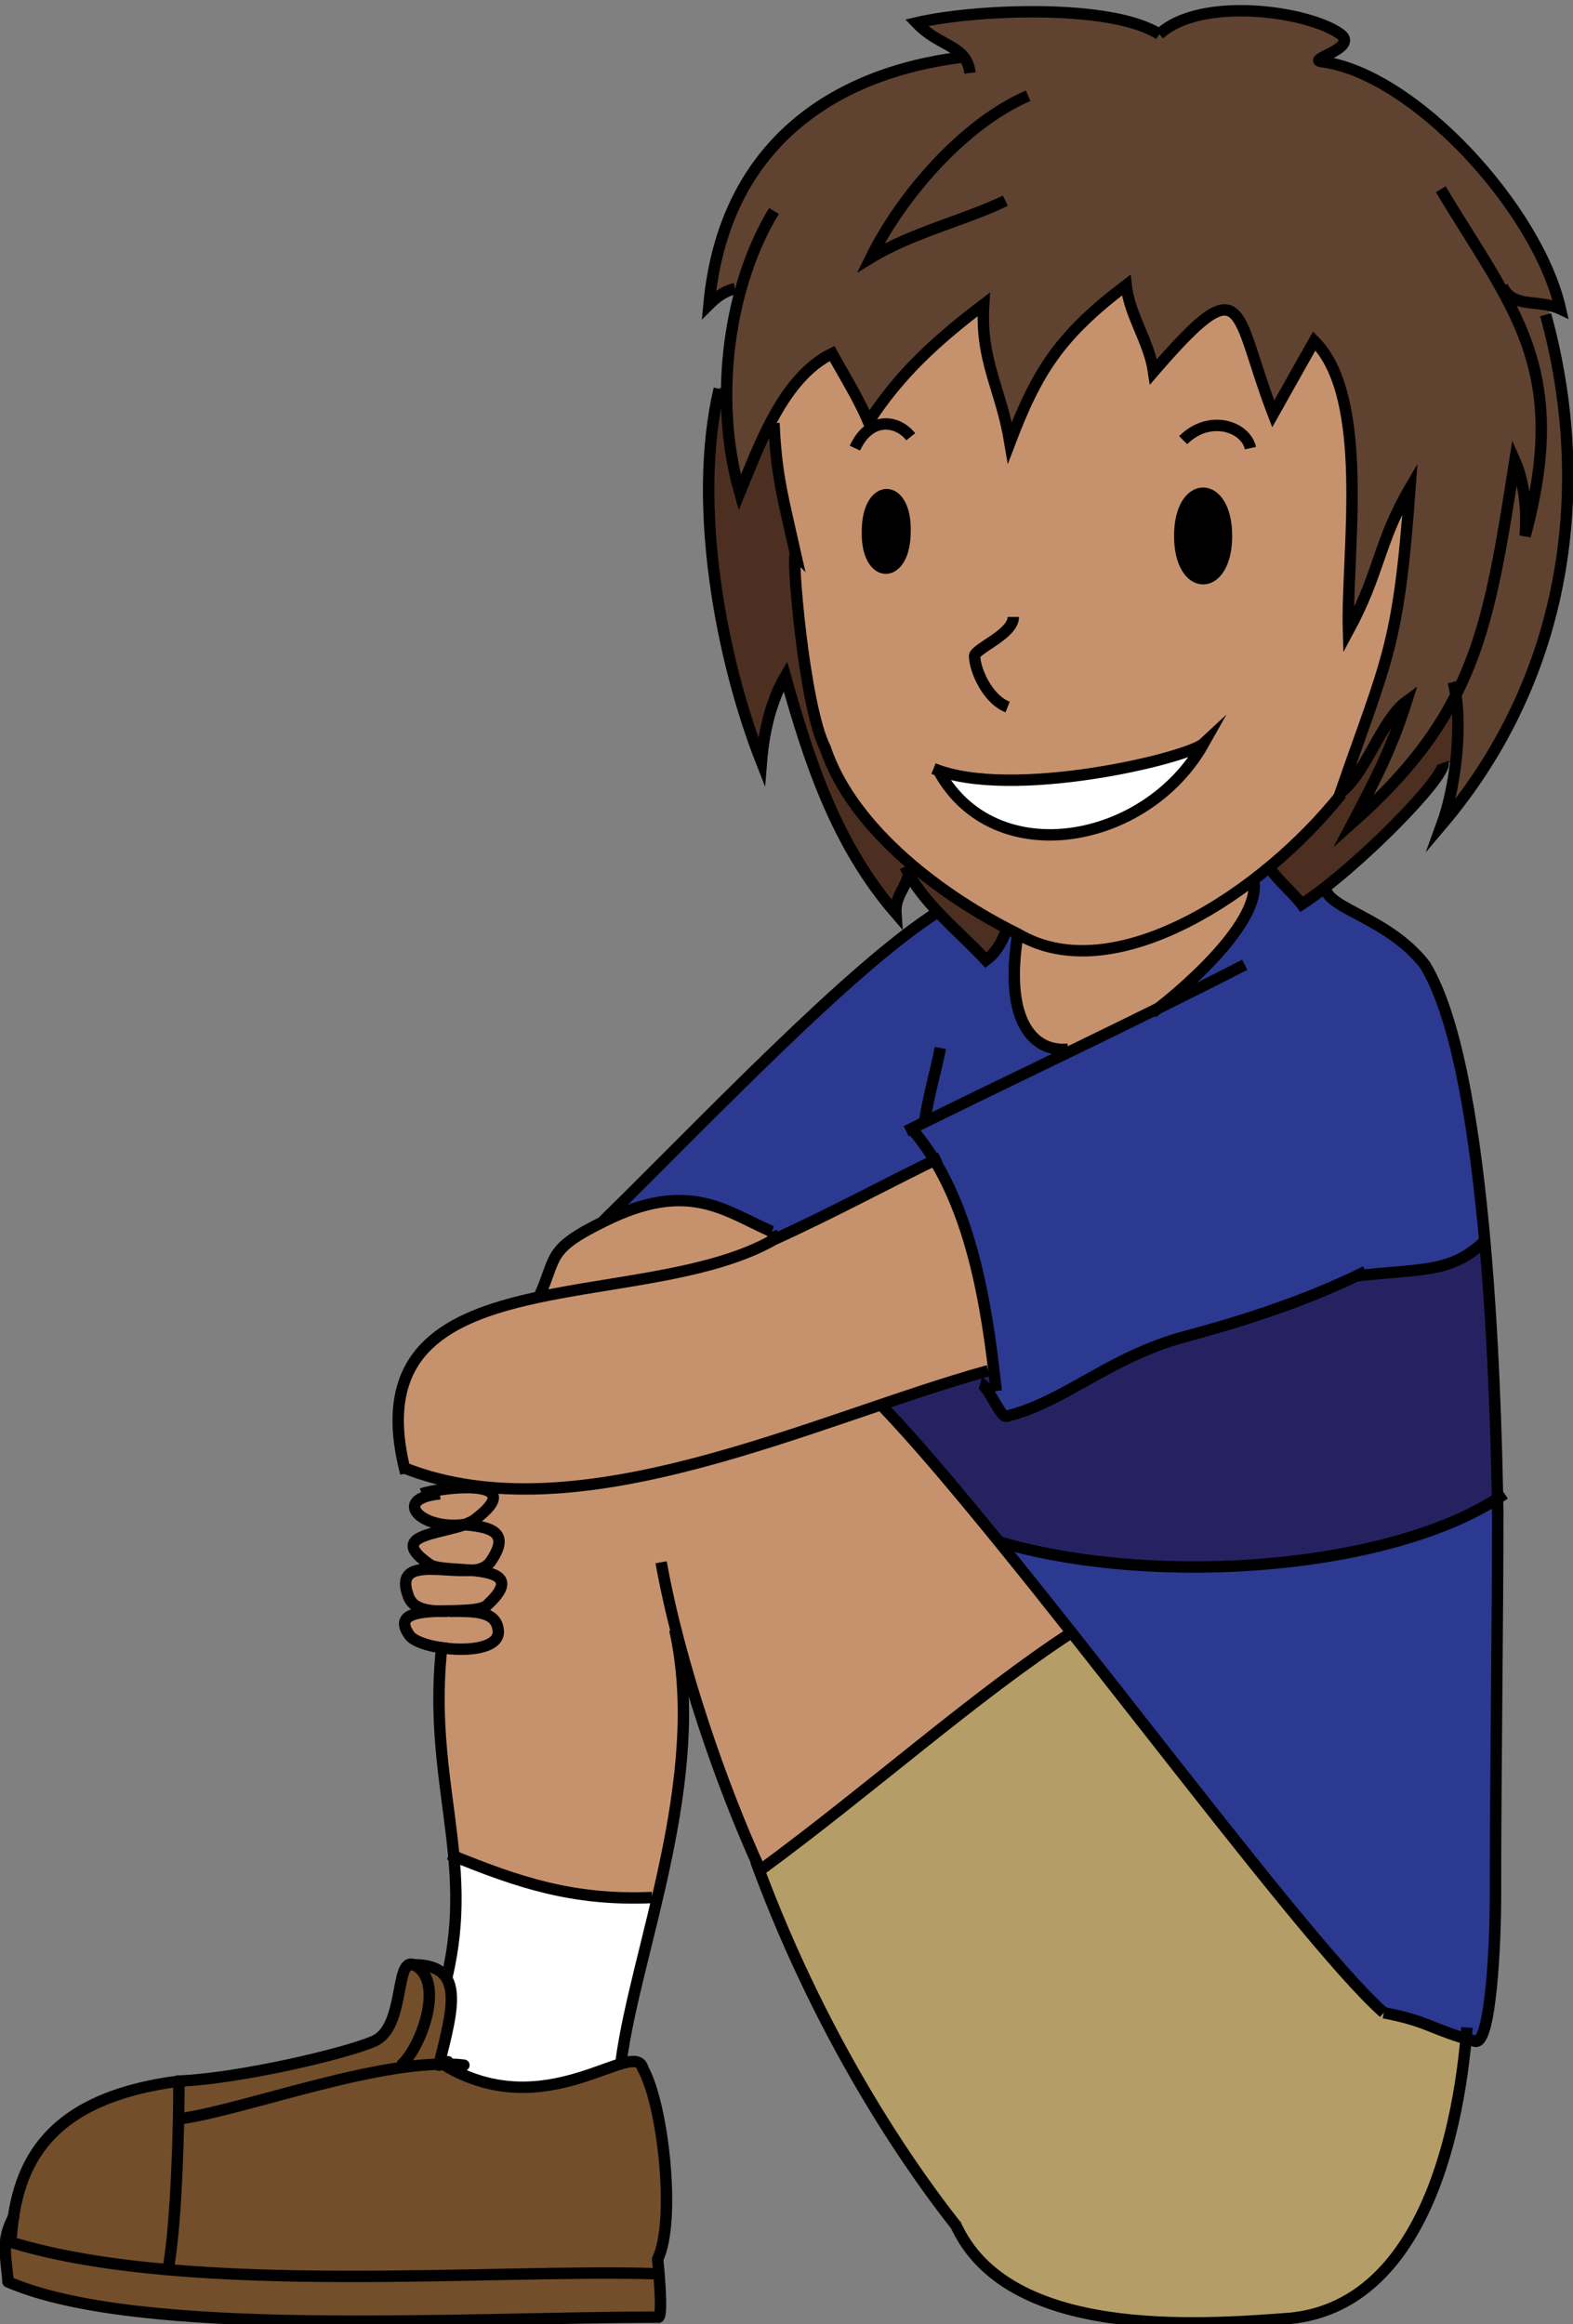 <?xml version="1.0" encoding="UTF-8"?><svg id="USA" xmlns="http://www.w3.org/2000/svg" width="138" height="203.8" viewBox="0 0 138 203.8"><rect x="0" y="0" width="138" height="203.8" fill="#808080" stroke="none"/><defs><style>.cls-1{stroke-linecap:round;stroke-linejoin:round;}.cls-1,.cls-2{fill:none;stroke:#000;}.cls-2{stroke-miterlimit:10;}.cls-3{fill:#4c2f21;}.cls-3,.cls-4,.cls-5,.cls-6,.cls-7,.cls-8,.cls-9,.cls-10,.cls-11{stroke-width:0px;}.cls-4{fill:#604231;}.cls-5{fill:#262262;}.cls-6{fill:#2b3990;}.cls-7{fill:#724e2b;}.cls-8{fill:#c6926e;}.cls-9{fill:#b59d68;}.cls-10{fill:#fff;}.cls-11{fill:#010101;}</style></defs><path class="cls-4" d="m126.4,72.3c11.9-13.5,12.4-30.3,9.4-45.7.3,0,.7.2,1.1.3-2-8.8-12.9-20.7-21-21.7-1.2-.1,3.3-1.2,1.7-2.4-2.7-2-12.2-3.4-15.9,0-4.2-2.7-16.2-2.2-21.3-1,1.6,1.5,3.3,2.1,4.1,2.9h0c-11.5,1.5-21,7.9-22.3,21.8.9-.8,1.7-1.4,2.7-1.4-1.9,5-1.1,12.9,0,17.9,1.7-4.1,3.8-10.1,8.1-12.2,1.1,2,2.3,3.9,3.2,6,2.7-4.2,6-7.2,10.1-10.3-.3,5,1.5,7.3,2.3,12.1,2.4-6.3,4.4-9.4,10.2-13.8.3,2.7,2,4.9,2.4,7.6,8.2-9.5,7-5.4,10.5,3.7,1.8-3.2,1.9-3.4,3.6-6.4,5,5,2.8,18.7,3,25.4,2.8-5.2,2.6-7.7,5.4-12.5-1,13.9-2,14.9-6.1,26.7,2.2-1.6,3.6-6.4,5.8-8-1.3,4.1-2.7,6.8-4.7,10.6,4.3-3.9,7.1-7.4,9-11,.4,3.1-.1,8.4-1.3,11.1Z"/><path class="cls-9" d="m83.9,195.1c-2.9-3.8-11.4-15.1-17.6-32h0c.1.3.3.6.4.9,9.7-7.1,18.7-15.3,27.2-20.8,10.8,13.6,23.4,29.8,27.4,33.2,4.1.8,3.7,1.3,7.3,2.3-.9,10.2-4.7,23.5-15.4,24.6-8,.6-24.9,1.9-29.4-8.3Z"/><path class="cls-5" d="m131.4,127.5c-.2-5.1-.5-11.9-1.1-18.7-3.1,2.9-5.3,2.4-11.3,3.1,0,0,0,0,0,0-5.7,2.7-11,4.2-15.1,5.4-5.9.6-15.3,10.6-17.3,4.9h.7c0-.7,0-1.3-.1-1.9-3.7.9-7,2.3-9.8,3.2,1.9,1.6,7.4,8.5,10.2,11.9,13.7,4.1,34.6,2.3,43.9-3.8,0-1.1,0-2.4,0-3.9Z"/><path class="cls-11" d="m105.5,43.1c2.6,0,2.6,7.8,0,7.7-2.6.1-2.7-7.8,0-7.7Z"/><path class="cls-10" d="m105.6,65.2c-5,8.9-18.3,11.3-23.2,2.5h0c6.9,2.3,21.8-1.2,23.1-2.5Z"/><path class="cls-6" d="m131.5,131.4c-9.3,6.2-30.2,7.9-43.9,3.8,9.9,12.3,29.2,37.3,33.8,41.2,4.2.8,4.2,1.6,8,2.5,1.5.4,1.8-8.7,1.8-12.6,0-11.3.3-24.6.2-35Z"/><path class="cls-6" d="m88.3,124.2c5.1-1.3,9-5.2,15.7-7,4.1-1.1,9.4-2.6,15.1-5.4,0,0,0,0,0,0,6-.7,8.3-.1,11.3-3.1-1-10.5-2.6-20.9-5.2-24.2-3.2-4.1-8.6-5-8.7-6.7h0c-.7.5-1.4,1-2.1,1.5-.8-1.1-2.4-2.6-2.8-3.3-.5.4-.9.8-1.4,1.2-.7,7.7-10.9,12.6-16.1,15v-.2c-2.9.3-5.8-2-4.5-10-.3-.1-.6-.3-1-.4-.5,1-.9,2-1.8,2.7-1.3-1.4-2.8-2.8-4.2-4.2-7.6,4.8-20.9,18.9-29.3,27.1,7.3-3.7,10.6-.9,14.7.9l.3.6c5.1-2.3,10.6-5.3,14.2-7,2.9,6.1,4.9,13.9,5.3,20.3h-.7c.6,1,1.3,2.3,1.6,2.2Z"/><path class="cls-11" d="m77.7,43.3c2.2,0,2.2,6.8,0,6.7-2.2,0-2.2-6.8,0-6.7Z"/><path class="cls-3" d="m127.7,61.2c-1.9,3.6-4.6,7.1-9,11,2-3.8,3.4-6.5,4.7-10.6-3.5,4.7-7.5,11-12.1,14.4.5.8,2,2.2,2.8,3.3,4.9-3.1,12.8-11.4,12.5-12.4h1c.2-1.9.3-4.1,0-5.8Z"/><path class="cls-3" d="m78.7,74.7c-7.1-4-9.6-22-9-26.1-1.1-4.9-1.6-7-1.9-11.5l-.3-.2c-1.1,2.1-2,4.4-2.7,6.3-.6-2.6-1-5.9-1.1-9.2h-.6c-2.4,10.2.2,23.8,3.7,32.7.2-2.5.8-5.3,2.1-7.5,2.1,7.5,4.5,14.8,9.7,20.8-.1-1.5.9-2.3,1.1-3.4h0c1.7,2.9,4.6,5,6.8,7.5.9-.7,1.3-1.7,1.8-2.7-3.2-1.5-6.6-4.2-9.6-6.8Z"/><path class="cls-10" d="m39.3,180.8c-.2,0-.5,0-.7,0,1.1-3.8,1.3-6.2.6-7.4h0c1-3.8,1-7.1.6-10.7,6,2.6,10.9,3.8,17.7,3.7-1.3,5.9-3.3,13.5-3,14.5-2.6,1.1-7.8,3.9-15.4.1v-.3Z"/><path class="cls-8" d="m118.3,55.4c-.2-6.7,2-20.4-3-25.4-1.7,3-1.8,3.2-3.6,6.4-3.5-9.2-2.3-13.2-10.5-3.7-.5-2.7-2.1-4.9-2.4-7.6-5.8,4.4-7.7,7.5-10.2,13.8-.8-4.7-2.7-7.1-2.3-12.1-4.1,3.2-7.4,6.1-10.1,10.3-.8-2.1-2.1-4.1-3.2-6-2.3,1.1-4,3.4-5.3,5.9l.3.2c3,18.4-.3,34.7,21.4,44.8-1.3,8,1.7,10.3,4.4,10v.2c5.4-2.3,15.5-7.3,16.2-15,11.6-9.3,12.1-19.1,13.8-34.3-2.8,4.8-2.6,7.4-5.4,12.5Zm-40.6-5.5c-2.2,0-2.2-6.8,0-6.7,2.2,0,2.2,6.8,0,6.7Zm27.8-6.8c2.6,0,2.6,7.8,0,7.7-2.6.1-2.7-7.8,0-7.7Zm-23.1,24.6h0c6.9,2.3,21.8-1.2,23.1-2.5-5,8.9-18.3,11.3-23.2,2.5Z"/><path class="cls-8" d="m83.5,130.1c-2.8-3.5-5-6-6-6.8,2.8-.9,6.1-2.3,9.8-3.2-.6-5.7-2.5-13.1-5.2-18.5-3.6,1.7-9.1,4.7-14.2,7l-.3-.6c-4.1-1.8-7.3-4.6-14.7-.9-5.1,2.5-4.1,3.1-5.7,6.6,0,0,0,0,0,0-5.5.8-8.7,2.1-11.6,6.7-1.4,1.8-.8,7-.3,8.4,1.1.9,3.5,1.4,6.2,1.6h0c-1.5,0-3.4.2-4.6.6h.5c-.9.3-1.6.8-.8,2,.4.6,2.2.6,3.9.7-2.4.8-6.6,1-2.9,3.5.5.3,2.1.4,3.6.5-2.5.2-6.6-1.1-5.5,2.2.4,1.2,1.9,1.3,3.5,1.4-5-.5-4.9,2.7-.5,3.2-.6,7.5.5,13.1,1,18.3,6,2.6,10.9,3.8,17.7,3.7,2-8.3,3.3-12.9,1.6-23.5h.2c1.9,7.3,4.7,15.2,7.4,21.1,9.7-7.1,18.7-15.3,27.2-20.8-3.6-4.6-7.1-8.9-10.5-13.1Z"/><path class="cls-7" d="m57.7,198.1h0c1.6-3.4.5-13.5-1.3-16.7-.6-2.8-8.4,5.1-17.3-.3v-.3c0,0-.3,0-.6,0,1.1-5.1,2.3-8.4-2.2-8.6-1.7-.7-.7,5.5-3.5,6.7-13.4,5.1-33.8.4-32.2,21.1,11.5,5,39.7,3.1,57,3.1.5.3.1-4.1,0-5Z"/><path class="cls-2" d="m67.9,37.1c.2,4.6.8,6.6,1.9,11.5-.4-.4.7,13.3,2.6,17,2.4,7.2,10.4,13.1,16.9,16.3,8.4,5,21.5-3.6,28.4-12.3"/><path class="cls-2" d="m75,39.3c1.3-2.8,3.7-2.5,4.9-1"/><path class="cls-2" d="m103.8,38.6c2.3-2.3,5.5-1.2,5.9.7"/><path class="cls-2" d="m79.4,46.6c0,4.3-3.4,4.3-3.3,0,0-4.3,3.4-4.3,3.3,0Z"/><path class="cls-2" d="m107.6,47c0,5-4.1,5-4.1,0,0-5,4.1-5,4.1,0Z"/><path class="cls-2" d="m88.9,54.1c0,1.5-3.2,2.7-3.4,3.4,0,1.2,1.1,3.8,2.9,4.5"/><path class="cls-2" d="m81.9,67.4c6.8,2.8,22.3-.9,23.7-2.2-5,8.9-18.3,11.3-23.2,2.5"/><path class="cls-2" d="m67.9,18.5c-3.9,6.4-5.4,16.3-3,24.7,1.7-4.1,3.8-10.1,8.1-12.2,1.1,2,2.3,3.9,3.2,6,2.7-4.2,6-7.2,10.1-10.3-.3,5,1.5,7.3,2.3,12.1,2.4-6.3,4.4-9.4,10.2-13.8.3,2.7,2,4.9,2.4,7.6,8.2-9.5,7-5.4,10.5,3.7,1.8-3.2,1.9-3.4,3.6-6.4,5,5,2.8,18.7,3,25.4,2.8-5.2,2.6-7.7,5.4-12.5-1,13.9-2,14.9-6.1,26.7,2.2-1.6,3.6-6.4,5.8-8-1.3,4.1-2.7,6.8-4.7,10.6,10.8-9.6,11.9-17.1,14.2-31.7.8,1.8,1.1,4.3.9,6.6,4-14.8-1.1-19.9-7.4-30.4"/><path class="cls-2" d="m84.5,5c-11.5,1.4-21,7.8-22.3,21.7.8-.8,1.5-1.2,2.3-1.4"/><path class="cls-2" d="m101.7,3c-4.2-2.7-16.2-2.2-21.3-1,2.1,2.2,4.4,1.9,4.7,4.4"/><path class="cls-2" d="m101.7,3c3.7-3.4,13.2-2,15.9,0,1.6,1.2-2.9,2.2-1.7,2.4,8.1,1,19,12.9,21,21.7-1.9-.9-4.2,0-5.1-2"/><path class="cls-2" d="m90.2,8.4c-5.6,2.4-11.1,8.7-13.8,14.2,3.6-2.2,8.3-3.3,11.8-5"/><path class="cls-2" d="m63.1,34.1c-2.4,10.2.2,23.8,3.7,32.7.2-2.5.8-5.3,2.1-7.5,2.1,7.5,4.5,14.8,9.7,20.8-.1-1.5.9-2.3,1.1-3.4"/><path class="cls-2" d="m88.2,81.8c-.4,1-.9,1.8-1.7,2.4-2.4-2.6-5.5-4.9-7.1-8.2"/><path class="cls-2" d="m111.2,75.7c.4,1.1,2.1,2.4,3,3.6,4.9-3.2,12.8-11.3,12.4-12.4"/><path class="cls-2" d="m127.5,59.8c.9,3.6.2,9.2-1,12.5,11.1-13.1,13.2-29.8,9.1-44.7"/><line class="cls-2" x1="67.7" y1="108" x2="67.9" y2="108.6"/><line class="cls-1" x1="39.3" y1="180.8" x2="39.3" y2="180.8"/><path class="cls-2" d="m116.3,77.9c.2,1.8,5.5,2.6,8.7,6.7,5.3,8.6,6.2,35.8,6.4,48,0,9.8-.2,22.9-.2,33.8,0,3.9-.4,13-1.8,12.6-3.8-1-3.9-1.7-8-2.5"/><path class="cls-2" d="m81.1,98.5c.3-2.2,1.1-5,1.4-6.6"/><path class="cls-2" d="m82.5,101.5c-3.8,1.8-9.3,4.8-14.6,7.2h0c-11.9,6.8-37.4,1-32.3,20.5"/><path class="cls-2" d="m109.2,84.6c-9.1,4.7-20.4,10-29.7,14.6"/><path class="cls-2" d="m86.7,120.2c-15.2,4.2-36,14.6-51.3,8.5"/><path class="cls-2" d="m119.8,111.5c-5.6,2.8-11.7,4.6-15.8,5.7-6.7,1.8-10.5,5.7-15.7,7-.5.2-1.6-2.7-2.3-2.9"/><path class="cls-2" d="m82.4,79.9c-7.7,4.8-21,18.9-29.5,27.2"/><path class="cls-2" d="m121.4,176.5c-7.7-6.8-32.2-40.9-44.1-53.3"/><path class="cls-2" d="m93.7,92c-2.8.3-5.7-2.1-4.4-10.1"/><path class="cls-2" d="m110,77.3c.6,3.9-7.2,10.3-8.9,11.5"/><path class="cls-2" d="m80,99c5.2,6,6.6,15.6,7.4,23"/><path class="cls-2" d="m67.7,108c-4.1-1.8-7.3-4.6-14.7-.9-5.1,2.5-4.1,3.1-5.7,6.6"/><path class="cls-2" d="m59.2,142.9c2.9,13-3.4,28.1-4.7,37.8"/><path class="cls-2" d="m83.4,194.5h-.1"/><path class="cls-2" d="m128.7,177.8c-.8,10.4-4.4,24.4-15.5,25.5-8,.6-24.9,1.9-29.4-8.3"/><path class="cls-2" d="m38.8,144c-1.4,12,2.9,18.9.4,29.4"/><path class="cls-2" d="m58,137c1.6,8.9,5.3,19.6,8.7,27,9.8-7.2,18.8-15.3,27.4-20.9"/><path class="cls-2" d="m83.9,195.2c-3-3.8-11.4-15.1-17.6-32"/><path class="cls-1" d="m56.4,181.4c1.8,3.2,2.9,13.4,1.3,16.7"/><path class="cls-1" d="m39,181.1c9,5.4,16.7-2.5,17.4.3"/><path class="cls-1" d="m57.8,199.4c-14.1-.5-40.9,2-56.6-2.7"/><path class="cls-1" d="m40.7,181.1c-6.9-.8-19.1,3.9-24.9,4.7"/><path class="cls-1" d="m1,196c.5-6.2,3.1-12,14.7-13.5,0,3.9-.2,12.1-.9,16.2"/><path class="cls-1" d="m35.3,181c1.7-1.6,3.8-7.4,1-8.7-1.7-.7-.7,5.5-3.5,6.7-2.5,1.1-11.9,3.3-17.2,3.5"/><path class="cls-1" d="m.7,200.1c11.5,5,39.7,3.1,57,3.1.5.3.1-4.1,0-5"/><path class="cls-1" d="m1.2,194.4c-1.1,2-.7,3.3-.5,5.6"/><path class="cls-1" d="m38.5,181.1c1.3-5.2,2.4-9-2.6-8.8"/><path class="cls-2" d="m39.3,141.3c-1.6,0-3.1-.1-3.5-1.4-1.2-3.3,2.9-2,5.5-2.2.7,0,1.3-.2,1.7-.7,1.9-2.7,0-3.1-2.3-3.3-3.8.5-6.4-2.3-2.1-2.7"/><path class="cls-2" d="m37,131c1.7-.6,9.7-1.5,4.6,2.3-2,1.3-8.1,1-3.9,3.9,1.3.9,9.3-.4,5.1,3.5-1.1,1.3-9.4-.6-6.8,2.8,1.2,1.3,8.1,1.9,7.7-.6-.2-1.7-2.3-1.6-4.3-1.6"/><path class="cls-2" d="m39.4,162.6c6.1,2.5,10.9,4.1,17.8,3.8"/><path class="cls-2" d="m130.4,108.7c-3.1,3-5.4,2.5-11.5,3.2"/><path class="cls-2" d="m87.6,135.2c14,4.1,34.9,2.4,44.4-4.2"/></svg>